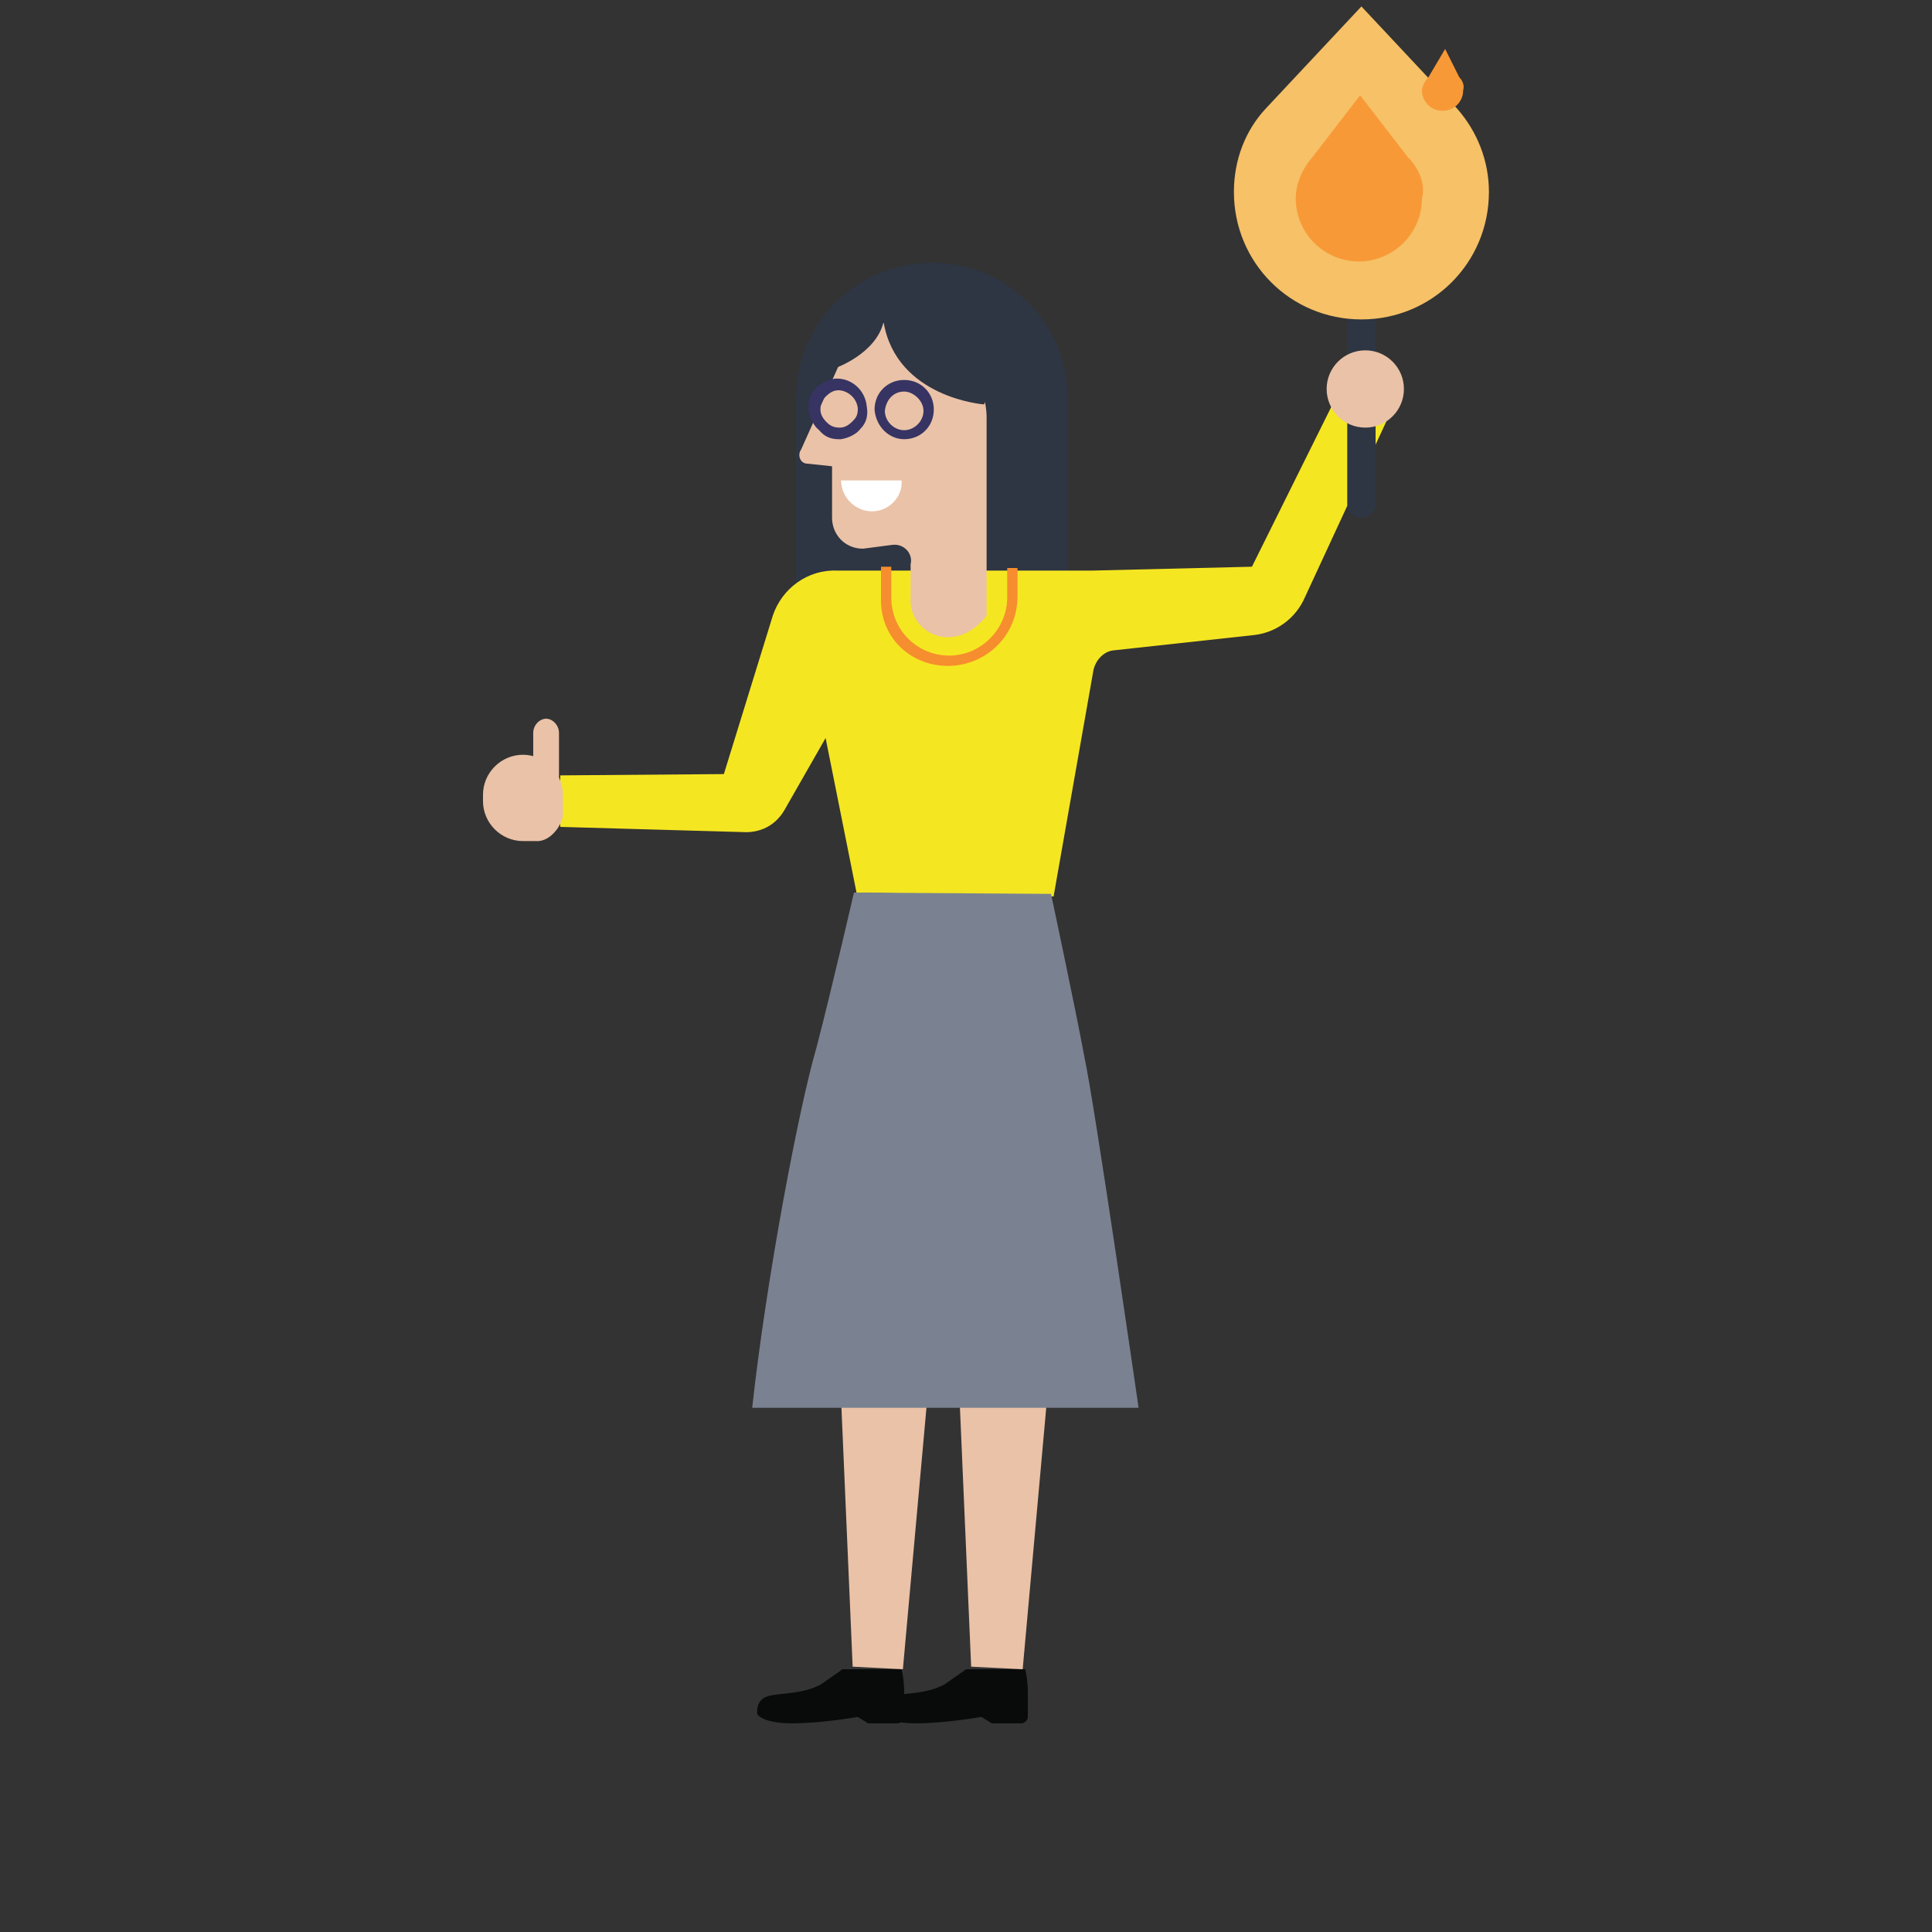 <?xml version="1.0" encoding="utf-8"?>
<!-- Generator: Adobe Illustrator 22.1.0, SVG Export Plug-In . SVG Version: 6.00 Build 0)  -->
<svg version="1.1" id="Layer_1" xmlns="http://www.w3.org/2000/svg" xmlns:xlink="http://www.w3.org/1999/xlink" x="0px" y="0px"
	 width="150px" height="150px" viewBox="0 0 150 150" style="enable-background:new 0 0 150 150;" xml:space="preserve">
<rect x="0" y="0" width="150" height="150" fill="#333333" stroke="none"/>
<style type="text/css">
	.st0{fill:#2E3543;}
	.st1{fill:#F5E622;}
	.st2{fill:#090A0A;}
	.st3{fill:#F68D2E;}
	.st4{fill:#EAC2A7;}
	.st5{fill:#373463;}
	.st6{fill:#7A8291;}
	.st7{fill:#F6C167;}
	.st8{fill:#F89937;}
	.st9{fill:#FFFFFF;}
</style>
<path id="Path" class="st0" d="M72.4,55.8c5.8,0,10.5-4.7,10.5-10.5V30.9c0-5.8-4.7-10.5-10.5-10.5S61.8,25,61.8,30.9v14.5
	C61.9,51.1,66.6,55.8,72.4,55.8z"/>
<path id="Path_1_" class="st1" d="M104.2,29.9l-7,14.1l-12.4,0.3h-5.2H65c-2.3-0.1-4.3,1.4-5,3.5l-3.8,12.3l-12.7,0.1v4l14.1,0.4
	c1.4,0.1,2.6-0.5,3.3-1.7l3.2-5.6l2.4,12l15.3,0.3l3.1-17.6c0.2-0.8,0.8-1.4,1.5-1.5l11-1.2c1.7-0.2,3.2-1.3,3.9-2.9l6.9-14.9
	L104.2,29.9z"/>
<path id="Path_2_" class="st2" d="M59.6,131.7c1-0.3,2.5-0.1,4.1-0.9c0.7-0.5,1.6-1.1,1.7-1.2H70c0.1,0.4,0.2,1.1,0.2,1.7
	c0,0.8,0,1.5,0,2c0,0.3-0.3,0.5-0.5,0.5h-2.3l-0.8-0.5c0,0-2.8,0.5-5.1,0.5s-2.7-0.7-2.7-0.7S58.6,132,59.6,131.7z"/>
<path id="Path_3_" class="st2" d="M69.2,131.7c1-0.3,2.5-0.1,4.1-0.9c0.7-0.5,1.6-1.1,1.7-1.2h4.6c0.1,0.4,0.2,1.1,0.2,1.7
	c0,0.8,0,1.5,0,2c0,0.3-0.3,0.5-0.5,0.5H77l-0.8-0.5c0,0-2.8,0.5-5.1,0.5c-2.2,0-2.7-0.7-2.7-0.7S68.2,132,69.2,131.7z"/>
<path id="Path_4_" class="st3" d="M73.6,51.7c2.9,0,5.4-2.3,5.4-5.4v-2.2h-0.8v2.3c0,2.4-2,4.5-4.5,4.5s-4.5-2-4.5-4.5V44h-0.8v2.4
	C68.3,49.5,70.7,51.7,73.6,51.7z"/>
<path id="Path_5_" class="st4" d="M72,24.7c2.5,0,4.6,5.3,4.6,7.7v11.5v3.9c-2.5,3.2-6.1,1.3-5.9-1.4v-2.6c0.2-0.8-0.5-1.6-1.4-1.5
	l-2.3,0.3c-1.4,0-2.4-1.1-2.4-2.4v-4L62.7,36c-0.6,0-0.8-0.7-0.5-1.1l4.3-9.6L72,24.7z"/>
<path id="Shape" class="st5" d="M65.1,34.1c0.1,0,0.2,0,0.2,0c0.6-0.1,1.2-0.4,1.5-0.8c0.5-0.5,0.6-1.1,0.5-1.7
	c-0.1-1.3-1.2-2.3-2.5-2.2c-0.6,0.1-1.2,0.4-1.5,0.8c-0.5,0.5-0.6,1.1-0.5,1.7s0.4,1.2,0.8,1.5C64,33.9,64.5,34.1,65.1,34.1z
	 M66.6,31.7c0,0.5-0.1,0.7-0.4,1s-0.6,0.5-1,0.5s-0.7-0.1-1-0.4s-0.5-0.6-0.5-1c0-0.4,0.1-0.7,0.4-1c0.3-0.3,0.6-0.5,1-0.5
	C65.7,30.3,66.5,30.8,66.6,31.7z"/>
<path id="Shape_1_" class="st5" d="M70.2,34.1c1.3,0,2.3-1,2.3-2.3c0-1.3-1-2.3-2.3-2.3c-1.3,0-2.3,1-2.3,2.3
	C68,33.1,69,34.1,70.2,34.1z M70.2,30.4c0.7,0,1.5,0.7,1.5,1.5c0,0.8-0.7,1.5-1.5,1.5c-0.8,0-1.5-0.7-1.5-1.5
	C68.8,31,69.4,30.4,70.2,30.4z"/>
<polygon id="Path_6_" class="st4" points="81.5,106.3 79.4,129.6 75.4,129.4 74.4,106.3 "/>
<polygon id="Path_7_" class="st4" points="72.2,106.3 70.1,129.6 66.2,129.4 65.2,106.3 "/>
<path id="Path_8_" class="st6" d="M81.6,69.4c0,0,1.9,8.9,2.6,12.7c0.8,3.7,4.2,27.2,4.2,27.2h-30c1.1-10,3.6-23.2,5-28
	c1.2-4.6,2.9-12,2.9-12L81.6,69.4z"/>
<path id="Path_9_" class="st0" d="M76.4,31.4c0,0-6.8-0.5-7.8-6.4c-0.6,2.5-3.8,3.6-3.8,3.6L63,27.5l1.9-4L75.7,22l3.1,4L76.4,31.4z
	"/>
<path id="Path_10_" class="st0" d="M105.7,40.2c-0.6,0-1.1-0.5-1.1-1.1V21.7c0-0.6,0.5-1.1,1.1-1.1s1.1,0.5,1.1,1.1v17.4
	C106.9,39.6,106.3,40.2,105.7,40.2z"/>
<path id="Path_11_" class="st7" d="M113.1,8.4l-7.4-7.9l-7.4,7.9c-1.6,1.7-2.5,4-2.5,6.5c0,5.5,4.4,9.9,9.9,9.9
	c5.5,0,9.9-4.4,9.9-9.9C115.6,12.5,114.7,10.2,113.1,8.4z"/>
<path id="Path_12_" class="st8" d="M109.3,12.2l-3.7-4.8l-3.7,4.8c-0.8,0.9-1.3,2.1-1.3,3.2c0,2.7,2.2,4.9,4.9,4.9s4.9-2.2,4.9-4.9
	C110.7,14.2,110.1,13,109.3,12.2z"/>
<path id="Path_13_" class="st8" d="M113.3,6l-1.1-2.2L110.9,6c-0.2,0.2-0.5,0.7-0.5,1c0,0.9,0.7,1.6,1.6,1.6c0.9,0,1.6-0.7,1.6-1.6
	C113.7,6.7,113.6,6.3,113.3,6z"/>
<circle id="Oval" class="st4" cx="106" cy="30.2" r="3"/>
<path id="Path_14_" class="st4" d="M42.3,61.8L42.3,61.8c0.6,0,1.1-0.5,1.1-1.1v-3.8c0-0.6-0.5-1.1-1-1.1s-1,0.5-1,1.1v3.9
	C41.3,61.4,41.7,61.8,42.3,61.8z"/>
<path id="Path_15_" class="st4" d="M43.7,63.3v-1.6c0-1.7-1.4-3.1-3.1-3.1c-1.7,0-3.1,1.4-3.1,3.1v0.5c0,1.7,1.4,3.1,3.1,3.1h1
	C42.8,65.4,43.7,63.9,43.7,63.3z"/>
<path id="Path_16_" class="st9" d="M67.7,39.7c-1.3,0-2.4-1.1-2.4-2.4H70C70.1,38.6,69,39.7,67.7,39.7z"/>
</svg>
